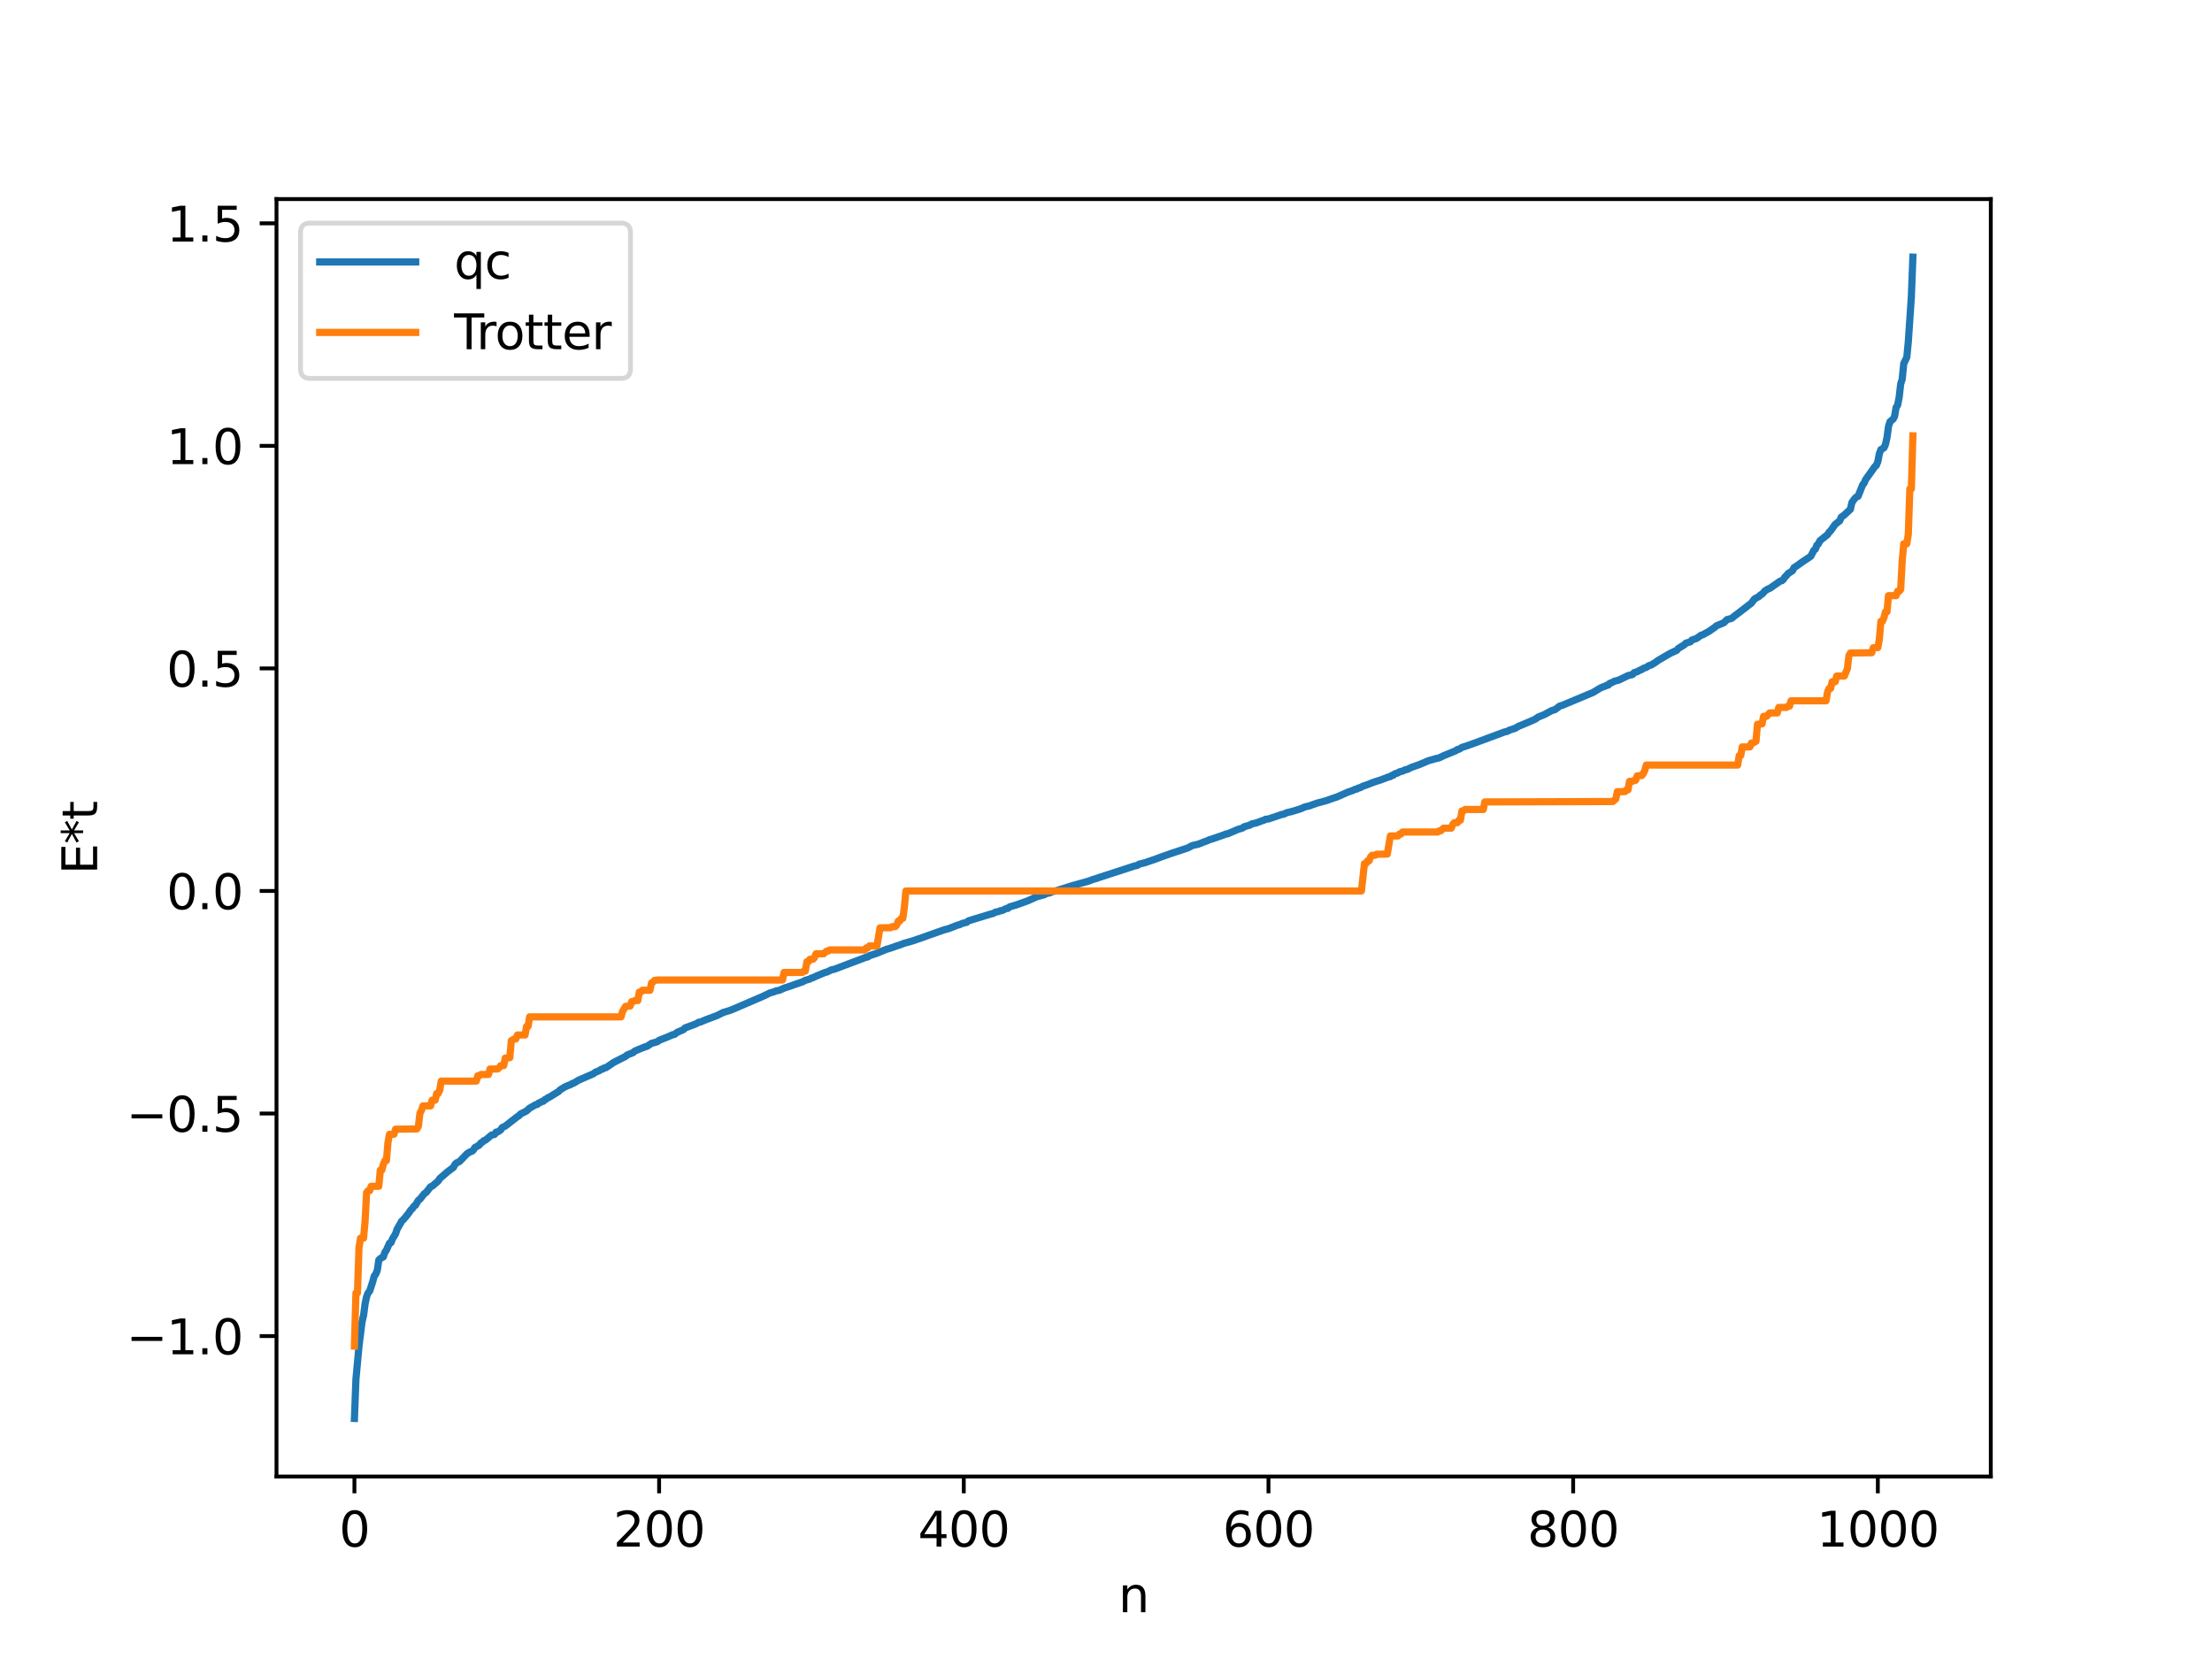 <?xml version="1.0" encoding="utf-8" standalone="no"?>
<!DOCTYPE svg PUBLIC "-//W3C//DTD SVG 1.1//EN"
  "http://www.w3.org/Graphics/SVG/1.1/DTD/svg11.dtd">
<svg xmlns:xlink="http://www.w3.org/1999/xlink" width="460.8pt" height="345.6pt" viewBox="0 0 460.8 345.6" xmlns="http://www.w3.org/2000/svg" version="1.1">
 <defs>
  <style type="text/css">*{stroke-linejoin: round; stroke-linecap: butt}</style>
 </defs>
 <g id="figure_1">
  <g id="patch_1">
   <path d="M 0 345.6 
L 460.8 345.6 
L 460.8 0 
L 0 0 
z
" style="fill: #ffffff"/>
  </g>
  <g id="axes_1">
   <g id="patch_2">
    <path d="M 57.6 307.584 
L 414.72 307.584 
L 414.72 41.472 
L 57.6 41.472 
z
" style="fill: #ffffff"/>
   </g>
   <g id="matplotlib.axis_1">
    <g id="xtick_1">
     <g id="line2d_1">
      <defs>
       <path id="m3bcc4de1a4" d="M 0 0 
L 0 3.5 
" style="stroke: #000000; stroke-width: 0.8"/>
      </defs>
      <g>
       <use xlink:href="#m3bcc4de1a4" x="73.833" y="307.584" style="stroke: #000000; stroke-width: 0.8"/>
      </g>
     </g>
     <g id="text_1">
      <!-- 0 -->
      <g transform="translate(70.651 322.182) scale(0.1 -0.1)">
       <defs>
        <path id="DejaVuSans-30" d="M 2034 4250 
Q 1547 4250 1301 3770 
Q 1056 3291 1056 2328 
Q 1056 1369 1301 889 
Q 1547 409 2034 409 
Q 2525 409 2770 889 
Q 3016 1369 3016 2328 
Q 3016 3291 2770 3770 
Q 2525 4250 2034 4250 
z
M 2034 4750 
Q 2819 4750 3233 4129 
Q 3647 3509 3647 2328 
Q 3647 1150 3233 529 
Q 2819 -91 2034 -91 
Q 1250 -91 836 529 
Q 422 1150 422 2328 
Q 422 3509 836 4129 
Q 1250 4750 2034 4750 
z
" transform="scale(0.016)"/>
       </defs>
       <use xlink:href="#DejaVuSans-30"/>
      </g>
     </g>
    </g>
    <g id="xtick_2">
     <g id="line2d_2">
      <g>
       <use xlink:href="#m3bcc4de1a4" x="137.304" y="307.584" style="stroke: #000000; stroke-width: 0.8"/>
      </g>
     </g>
     <g id="text_2">
      <!-- 200 -->
      <g transform="translate(127.76 322.182) scale(0.1 -0.1)">
       <defs>
        <path id="DejaVuSans-32" d="M 1228 531 
L 3431 531 
L 3431 0 
L 469 0 
L 469 531 
Q 828 903 1448 1529 
Q 2069 2156 2228 2338 
Q 2531 2678 2651 2914 
Q 2772 3150 2772 3378 
Q 2772 3750 2511 3984 
Q 2250 4219 1831 4219 
Q 1534 4219 1204 4116 
Q 875 4013 500 3803 
L 500 4441 
Q 881 4594 1212 4672 
Q 1544 4750 1819 4750 
Q 2544 4750 2975 4387 
Q 3406 4025 3406 3419 
Q 3406 3131 3298 2873 
Q 3191 2616 2906 2266 
Q 2828 2175 2409 1742 
Q 1991 1309 1228 531 
z
" transform="scale(0.016)"/>
       </defs>
       <use xlink:href="#DejaVuSans-32"/>
       <use xlink:href="#DejaVuSans-30" x="63.623"/>
       <use xlink:href="#DejaVuSans-30" x="127.246"/>
      </g>
     </g>
    </g>
    <g id="xtick_3">
     <g id="line2d_3">
      <g>
       <use xlink:href="#m3bcc4de1a4" x="200.775" y="307.584" style="stroke: #000000; stroke-width: 0.8"/>
      </g>
     </g>
     <g id="text_3">
      <!-- 400 -->
      <g transform="translate(191.231 322.182) scale(0.1 -0.1)">
       <defs>
        <path id="DejaVuSans-34" d="M 2419 4116 
L 825 1625 
L 2419 1625 
L 2419 4116 
z
M 2253 4666 
L 3047 4666 
L 3047 1625 
L 3713 1625 
L 3713 1100 
L 3047 1100 
L 3047 0 
L 2419 0 
L 2419 1100 
L 313 1100 
L 313 1709 
L 2253 4666 
z
" transform="scale(0.016)"/>
       </defs>
       <use xlink:href="#DejaVuSans-34"/>
       <use xlink:href="#DejaVuSans-30" x="63.623"/>
       <use xlink:href="#DejaVuSans-30" x="127.246"/>
      </g>
     </g>
    </g>
    <g id="xtick_4">
     <g id="line2d_4">
      <g>
       <use xlink:href="#m3bcc4de1a4" x="264.246" y="307.584" style="stroke: #000000; stroke-width: 0.8"/>
      </g>
     </g>
     <g id="text_4">
      <!-- 600 -->
      <g transform="translate(254.702 322.182) scale(0.1 -0.1)">
       <defs>
        <path id="DejaVuSans-36" d="M 2113 2584 
Q 1688 2584 1439 2293 
Q 1191 2003 1191 1497 
Q 1191 994 1439 701 
Q 1688 409 2113 409 
Q 2538 409 2786 701 
Q 3034 994 3034 1497 
Q 3034 2003 2786 2293 
Q 2538 2584 2113 2584 
z
M 3366 4563 
L 3366 3988 
Q 3128 4100 2886 4159 
Q 2644 4219 2406 4219 
Q 1781 4219 1451 3797 
Q 1122 3375 1075 2522 
Q 1259 2794 1537 2939 
Q 1816 3084 2150 3084 
Q 2853 3084 3261 2657 
Q 3669 2231 3669 1497 
Q 3669 778 3244 343 
Q 2819 -91 2113 -91 
Q 1303 -91 875 529 
Q 447 1150 447 2328 
Q 447 3434 972 4092 
Q 1497 4750 2381 4750 
Q 2619 4750 2861 4703 
Q 3103 4656 3366 4563 
z
" transform="scale(0.016)"/>
       </defs>
       <use xlink:href="#DejaVuSans-36"/>
       <use xlink:href="#DejaVuSans-30" x="63.623"/>
       <use xlink:href="#DejaVuSans-30" x="127.246"/>
      </g>
     </g>
    </g>
    <g id="xtick_5">
     <g id="line2d_5">
      <g>
       <use xlink:href="#m3bcc4de1a4" x="327.717" y="307.584" style="stroke: #000000; stroke-width: 0.8"/>
      </g>
     </g>
     <g id="text_5">
      <!-- 800 -->
      <g transform="translate(318.173 322.182) scale(0.1 -0.1)">
       <defs>
        <path id="DejaVuSans-38" d="M 2034 2216 
Q 1584 2216 1326 1975 
Q 1069 1734 1069 1313 
Q 1069 891 1326 650 
Q 1584 409 2034 409 
Q 2484 409 2743 651 
Q 3003 894 3003 1313 
Q 3003 1734 2745 1975 
Q 2488 2216 2034 2216 
z
M 1403 2484 
Q 997 2584 770 2862 
Q 544 3141 544 3541 
Q 544 4100 942 4425 
Q 1341 4750 2034 4750 
Q 2731 4750 3128 4425 
Q 3525 4100 3525 3541 
Q 3525 3141 3298 2862 
Q 3072 2584 2669 2484 
Q 3125 2378 3379 2068 
Q 3634 1759 3634 1313 
Q 3634 634 3220 271 
Q 2806 -91 2034 -91 
Q 1263 -91 848 271 
Q 434 634 434 1313 
Q 434 1759 690 2068 
Q 947 2378 1403 2484 
z
M 1172 3481 
Q 1172 3119 1398 2916 
Q 1625 2713 2034 2713 
Q 2441 2713 2670 2916 
Q 2900 3119 2900 3481 
Q 2900 3844 2670 4047 
Q 2441 4250 2034 4250 
Q 1625 4250 1398 4047 
Q 1172 3844 1172 3481 
z
" transform="scale(0.016)"/>
       </defs>
       <use xlink:href="#DejaVuSans-38"/>
       <use xlink:href="#DejaVuSans-30" x="63.623"/>
       <use xlink:href="#DejaVuSans-30" x="127.246"/>
      </g>
     </g>
    </g>
    <g id="xtick_6">
     <g id="line2d_6">
      <g>
       <use xlink:href="#m3bcc4de1a4" x="391.188" y="307.584" style="stroke: #000000; stroke-width: 0.8"/>
      </g>
     </g>
     <g id="text_6">
      <!-- 1000 -->
      <g transform="translate(378.463 322.182) scale(0.1 -0.1)">
       <defs>
        <path id="DejaVuSans-31" d="M 794 531 
L 1825 531 
L 1825 4091 
L 703 3866 
L 703 4441 
L 1819 4666 
L 2450 4666 
L 2450 531 
L 3481 531 
L 3481 0 
L 794 0 
L 794 531 
z
" transform="scale(0.016)"/>
       </defs>
       <use xlink:href="#DejaVuSans-31"/>
       <use xlink:href="#DejaVuSans-30" x="63.623"/>
       <use xlink:href="#DejaVuSans-30" x="127.246"/>
       <use xlink:href="#DejaVuSans-30" x="190.869"/>
      </g>
     </g>
    </g>
    <g id="text_7">
     <!-- n -->
     <g transform="translate(232.991 335.861) scale(0.1 -0.1)">
      <defs>
       <path id="DejaVuSans-6e" d="M 3513 2113 
L 3513 0 
L 2938 0 
L 2938 2094 
Q 2938 2591 2744 2837 
Q 2550 3084 2163 3084 
Q 1697 3084 1428 2787 
Q 1159 2491 1159 1978 
L 1159 0 
L 581 0 
L 581 3500 
L 1159 3500 
L 1159 2956 
Q 1366 3272 1645 3428 
Q 1925 3584 2291 3584 
Q 2894 3584 3203 3211 
Q 3513 2838 3513 2113 
z
" transform="scale(0.016)"/>
      </defs>
      <use xlink:href="#DejaVuSans-6e"/>
     </g>
    </g>
   </g>
   <g id="matplotlib.axis_2">
    <g id="ytick_1">
     <g id="line2d_7">
      <defs>
       <path id="ma8a5e5a7b6" d="M 0 0 
L -3.5 0 
" style="stroke: #000000; stroke-width: 0.8"/>
      </defs>
      <g>
       <use xlink:href="#ma8a5e5a7b6" x="57.6" y="278.326" style="stroke: #000000; stroke-width: 0.8"/>
      </g>
     </g>
     <g id="text_8">
      <!-- −1.0 -->
      <g transform="translate(26.317 282.125) scale(0.1 -0.1)">
       <defs>
        <path id="DejaVuSans-2212" d="M 678 2272 
L 4684 2272 
L 4684 1741 
L 678 1741 
L 678 2272 
z
" transform="scale(0.016)"/>
        <path id="DejaVuSans-2e" d="M 684 794 
L 1344 794 
L 1344 0 
L 684 0 
L 684 794 
z
" transform="scale(0.016)"/>
       </defs>
       <use xlink:href="#DejaVuSans-2212"/>
       <use xlink:href="#DejaVuSans-31" x="83.789"/>
       <use xlink:href="#DejaVuSans-2e" x="147.412"/>
       <use xlink:href="#DejaVuSans-30" x="179.199"/>
      </g>
     </g>
    </g>
    <g id="ytick_2">
     <g id="line2d_8">
      <g>
       <use xlink:href="#ma8a5e5a7b6" x="57.6" y="231.965" style="stroke: #000000; stroke-width: 0.8"/>
      </g>
     </g>
     <g id="text_9">
      <!-- −0.5 -->
      <g transform="translate(26.317 235.765) scale(0.1 -0.1)">
       <defs>
        <path id="DejaVuSans-35" d="M 691 4666 
L 3169 4666 
L 3169 4134 
L 1269 4134 
L 1269 2991 
Q 1406 3038 1543 3061 
Q 1681 3084 1819 3084 
Q 2600 3084 3056 2656 
Q 3513 2228 3513 1497 
Q 3513 744 3044 326 
Q 2575 -91 1722 -91 
Q 1428 -91 1123 -41 
Q 819 9 494 109 
L 494 744 
Q 775 591 1075 516 
Q 1375 441 1709 441 
Q 2250 441 2565 725 
Q 2881 1009 2881 1497 
Q 2881 1984 2565 2268 
Q 2250 2553 1709 2553 
Q 1456 2553 1204 2497 
Q 953 2441 691 2322 
L 691 4666 
z
" transform="scale(0.016)"/>
       </defs>
       <use xlink:href="#DejaVuSans-2212"/>
       <use xlink:href="#DejaVuSans-30" x="83.789"/>
       <use xlink:href="#DejaVuSans-2e" x="147.412"/>
       <use xlink:href="#DejaVuSans-35" x="179.199"/>
      </g>
     </g>
    </g>
    <g id="ytick_3">
     <g id="line2d_9">
      <g>
       <use xlink:href="#ma8a5e5a7b6" x="57.6" y="185.605" style="stroke: #000000; stroke-width: 0.8"/>
      </g>
     </g>
     <g id="text_10">
      <!-- 0.0 -->
      <g transform="translate(34.697 189.404) scale(0.1 -0.1)">
       <use xlink:href="#DejaVuSans-30"/>
       <use xlink:href="#DejaVuSans-2e" x="63.623"/>
       <use xlink:href="#DejaVuSans-30" x="95.41"/>
      </g>
     </g>
    </g>
    <g id="ytick_4">
     <g id="line2d_10">
      <g>
       <use xlink:href="#ma8a5e5a7b6" x="57.6" y="139.244" style="stroke: #000000; stroke-width: 0.8"/>
      </g>
     </g>
     <g id="text_11">
      <!-- 0.5 -->
      <g transform="translate(34.697 143.043) scale(0.1 -0.1)">
       <use xlink:href="#DejaVuSans-30"/>
       <use xlink:href="#DejaVuSans-2e" x="63.623"/>
       <use xlink:href="#DejaVuSans-35" x="95.41"/>
      </g>
     </g>
    </g>
    <g id="ytick_5">
     <g id="line2d_11">
      <g>
       <use xlink:href="#ma8a5e5a7b6" x="57.6" y="92.883" style="stroke: #000000; stroke-width: 0.8"/>
      </g>
     </g>
     <g id="text_12">
      <!-- 1.0 -->
      <g transform="translate(34.697 96.682) scale(0.1 -0.1)">
       <use xlink:href="#DejaVuSans-31"/>
       <use xlink:href="#DejaVuSans-2e" x="63.623"/>
       <use xlink:href="#DejaVuSans-30" x="95.41"/>
      </g>
     </g>
    </g>
    <g id="ytick_6">
     <g id="line2d_12">
      <g>
       <use xlink:href="#ma8a5e5a7b6" x="57.6" y="46.522" style="stroke: #000000; stroke-width: 0.8"/>
      </g>
     </g>
     <g id="text_13">
      <!-- 1.5 -->
      <g transform="translate(34.697 50.321) scale(0.1 -0.1)">
       <use xlink:href="#DejaVuSans-31"/>
       <use xlink:href="#DejaVuSans-2e" x="63.623"/>
       <use xlink:href="#DejaVuSans-35" x="95.41"/>
      </g>
     </g>
    </g>
    <g id="text_14">
     <!-- E*t -->
     <g transform="translate(20.238 182.148) rotate(-90) scale(0.1 -0.1)">
      <defs>
       <path id="DejaVuSans-45" d="M 628 4666 
L 3578 4666 
L 3578 4134 
L 1259 4134 
L 1259 2753 
L 3481 2753 
L 3481 2222 
L 1259 2222 
L 1259 531 
L 3634 531 
L 3634 0 
L 628 0 
L 628 4666 
z
" transform="scale(0.016)"/>
       <path id="DejaVuSans-2a" d="M 3009 3897 
L 1888 3291 
L 3009 2681 
L 2828 2375 
L 1778 3009 
L 1778 1831 
L 1422 1831 
L 1422 3009 
L 372 2375 
L 191 2681 
L 1313 3291 
L 191 3897 
L 372 4206 
L 1422 3572 
L 1422 4750 
L 1778 4750 
L 1778 3572 
L 2828 4206 
L 3009 3897 
z
" transform="scale(0.016)"/>
       <path id="DejaVuSans-74" d="M 1172 4494 
L 1172 3500 
L 2356 3500 
L 2356 3053 
L 1172 3053 
L 1172 1153 
Q 1172 725 1289 603 
Q 1406 481 1766 481 
L 2356 481 
L 2356 0 
L 1766 0 
Q 1100 0 847 248 
Q 594 497 594 1153 
L 594 3053 
L 172 3053 
L 172 3500 
L 594 3500 
L 594 4494 
L 1172 4494 
z
" transform="scale(0.016)"/>
      </defs>
      <use xlink:href="#DejaVuSans-45"/>
      <use xlink:href="#DejaVuSans-2a" x="63.184"/>
      <use xlink:href="#DejaVuSans-74" x="113.184"/>
     </g>
    </g>
   </g>
   <g id="line2d_13">
    <path d="M 73.833 295.488 
L 74.15 287.306 
L 74.785 280.429 
L 75.42 275.336 
L 75.737 274.023 
L 76.054 271.62 
L 76.372 270.109 
L 76.689 269.313 
L 77.006 268.974 
L 77.641 267.009 
L 77.958 265.829 
L 78.276 265.429 
L 78.593 264.647 
L 78.91 262.495 
L 79.228 262.176 
L 79.862 261.822 
L 80.18 260.867 
L 80.497 260.427 
L 81.132 258.982 
L 81.449 258.873 
L 81.767 258.061 
L 82.401 257.031 
L 82.719 256.073 
L 83.353 254.973 
L 83.671 254.397 
L 83.988 254.102 
L 84.623 253.367 
L 85.258 252.555 
L 85.575 252.046 
L 85.892 251.808 
L 86.21 251.279 
L 86.527 251.1 
L 87.162 250.03 
L 87.479 249.814 
L 88.431 248.614 
L 88.748 248.452 
L 89.7 247.217 
L 90.018 247.108 
L 91.287 246.02 
L 91.605 245.515 
L 93.191 244.139 
L 94.461 243.183 
L 94.778 242.574 
L 95.096 242.263 
L 95.73 241.963 
L 97.317 240.316 
L 97.952 239.943 
L 98.269 239.853 
L 98.586 239.619 
L 98.904 239.072 
L 99.856 238.536 
L 100.173 238.091 
L 100.491 237.937 
L 100.808 237.61 
L 101.125 237.52 
L 102.395 236.456 
L 103.029 236.325 
L 103.347 235.842 
L 103.664 235.807 
L 104.299 235.393 
L 104.616 234.885 
L 105.251 234.589 
L 107.79 232.609 
L 108.107 232.435 
L 108.424 232.072 
L 109.694 231.43 
L 110.329 230.849 
L 111.598 230.127 
L 111.915 230.083 
L 112.233 229.766 
L 112.55 229.683 
L 112.867 229.457 
L 113.185 229.414 
L 113.502 229.064 
L 113.82 228.948 
L 114.137 228.663 
L 114.454 228.562 
L 115.406 227.97 
L 116.358 227.382 
L 116.676 227.043 
L 117.628 226.453 
L 118.262 226.166 
L 118.897 225.931 
L 119.215 225.708 
L 119.532 225.63 
L 120.484 225.042 
L 123.658 223.663 
L 123.975 223.387 
L 124.927 222.999 
L 125.244 222.756 
L 125.562 222.704 
L 125.879 222.465 
L 126.196 222.432 
L 126.831 222.02 
L 127.783 221.356 
L 130.322 220.06 
L 130.639 219.772 
L 131.909 219.267 
L 132.226 218.97 
L 132.861 218.695 
L 134.448 218.047 
L 134.765 217.987 
L 135.717 217.351 
L 136.352 217.183 
L 136.986 216.994 
L 137.304 216.72 
L 139.208 215.958 
L 140.16 215.534 
L 140.477 215.506 
L 141.112 215.034 
L 142.381 214.492 
L 142.699 214.139 
L 144.603 213.432 
L 145.238 213.16 
L 145.555 212.943 
L 145.872 212.925 
L 147.142 212.39 
L 149.363 211.565 
L 150.633 210.924 
L 152.22 210.437 
L 158.567 207.711 
L 159.201 207.425 
L 160.471 206.812 
L 161.105 206.656 
L 161.74 206.406 
L 162.375 206.29 
L 163.327 205.855 
L 164.596 205.438 
L 166.183 204.868 
L 167.135 204.553 
L 167.77 204.217 
L 168.722 203.949 
L 169.039 203.731 
L 169.357 203.681 
L 169.991 203.365 
L 171.896 202.571 
L 172.213 202.512 
L 173.165 202.051 
L 173.8 201.913 
L 180.464 199.393 
L 180.781 199.358 
L 181.099 199.099 
L 182.686 198.573 
L 183.955 198.048 
L 184.59 197.782 
L 185.542 197.501 
L 186.811 197.05 
L 187.446 196.849 
L 188.398 196.485 
L 189.985 196.049 
L 192.206 195.292 
L 193.476 194.827 
L 196.649 193.71 
L 197.601 193.456 
L 199.505 192.712 
L 199.823 192.656 
L 200.458 192.365 
L 201.41 192.122 
L 201.727 191.836 
L 206.487 190.381 
L 206.805 190.326 
L 207.439 189.99 
L 208.074 189.883 
L 208.391 189.711 
L 208.709 189.699 
L 209.661 189.244 
L 209.978 189.224 
L 210.296 188.926 
L 211.882 188.454 
L 214.104 187.652 
L 216.008 186.795 
L 217.595 186.379 
L 217.912 186.142 
L 218.547 186.04 
L 219.181 185.774 
L 220.134 185.524 
L 223.307 184.521 
L 226.798 183.544 
L 227.433 183.296 
L 236.319 180.404 
L 236.953 180.27 
L 237.271 180.029 
L 238.54 179.713 
L 239.175 179.487 
L 240.444 179.06 
L 241.079 178.827 
L 242.031 178.47 
L 243.935 177.8 
L 247.426 176.648 
L 248.378 176.145 
L 249.648 175.851 
L 250.917 175.346 
L 251.552 175.133 
L 251.869 174.954 
L 252.504 174.776 
L 255.043 173.89 
L 255.36 173.731 
L 255.677 173.722 
L 257.899 172.778 
L 258.851 172.494 
L 259.168 172.229 
L 260.438 171.865 
L 260.755 171.637 
L 261.707 171.426 
L 262.977 170.953 
L 263.294 170.875 
L 263.611 170.675 
L 264.246 170.605 
L 267.102 169.64 
L 267.42 169.617 
L 268.054 169.297 
L 269.006 169.084 
L 270.91 168.5 
L 271.862 168.088 
L 272.815 167.874 
L 273.449 167.628 
L 274.401 167.295 
L 276.305 166.785 
L 277.892 166.221 
L 278.527 166.019 
L 280.748 165.029 
L 281.383 164.816 
L 282.018 164.575 
L 282.335 164.407 
L 282.653 164.373 
L 282.97 164.157 
L 283.287 164.114 
L 283.922 163.777 
L 284.557 163.573 
L 286.143 162.951 
L 287.73 162.439 
L 289.317 161.831 
L 289.634 161.785 
L 289.952 161.518 
L 290.269 161.487 
L 290.586 161.18 
L 291.221 161.014 
L 291.539 160.777 
L 292.173 160.643 
L 292.808 160.328 
L 293.125 160.305 
L 294.077 159.837 
L 295.664 159.282 
L 297.568 158.472 
L 299.155 158.023 
L 299.79 157.882 
L 300.742 157.424 
L 303.281 156.385 
L 303.598 156.14 
L 303.915 156.096 
L 304.55 155.698 
L 305.502 155.394 
L 306.772 154.947 
L 313.436 152.476 
L 314.071 152.333 
L 314.388 152.119 
L 315.658 151.71 
L 316.292 151.322 
L 317.562 150.798 
L 319.466 149.981 
L 319.783 149.839 
L 320.418 149.384 
L 321.687 148.874 
L 323.274 148.017 
L 323.909 147.847 
L 324.543 147.375 
L 324.861 147.112 
L 325.496 146.916 
L 331.208 144.519 
L 331.843 144.263 
L 333.429 143.3 
L 334.064 143.042 
L 334.381 142.961 
L 334.699 142.742 
L 335.016 142.725 
L 335.334 142.353 
L 335.651 142.262 
L 336.286 141.925 
L 337.238 141.668 
L 339.142 140.746 
L 340.094 140.512 
L 340.411 140.126 
L 341.046 139.931 
L 341.681 139.587 
L 341.998 139.486 
L 342.315 139.24 
L 342.95 139.026 
L 343.585 138.618 
L 343.902 138.566 
L 344.854 137.991 
L 345.489 137.526 
L 347.393 136.417 
L 348.028 136.057 
L 349.297 135.479 
L 349.615 135.093 
L 350.884 134.31 
L 351.201 133.982 
L 352.153 133.686 
L 352.471 133.322 
L 353.423 133.001 
L 354.375 132.318 
L 354.692 132.254 
L 355.327 131.892 
L 355.962 131.552 
L 357.231 130.679 
L 357.548 130.377 
L 359.135 129.714 
L 359.77 129.071 
L 360.722 128.825 
L 361.357 128.301 
L 362.309 127.588 
L 362.943 127.1 
L 364.848 125.632 
L 365.482 124.774 
L 366.434 124.262 
L 366.752 123.913 
L 367.069 123.779 
L 367.704 123.065 
L 368.339 122.681 
L 368.656 122.58 
L 370.877 121.033 
L 371.195 120.974 
L 371.512 120.703 
L 371.829 120.193 
L 372.147 119.926 
L 372.464 119.498 
L 373.416 118.888 
L 373.734 118.237 
L 374.368 117.839 
L 375.32 117.151 
L 377.224 115.877 
L 377.859 114.635 
L 378.177 114.393 
L 378.494 113.569 
L 378.811 113.301 
L 379.129 112.636 
L 380.715 111.367 
L 381.033 110.863 
L 381.35 110.582 
L 382.302 109.228 
L 383.254 108.484 
L 383.572 107.726 
L 384.206 107.27 
L 385.476 106.089 
L 385.793 104.656 
L 386.428 103.794 
L 386.745 103.515 
L 387.062 103.402 
L 388.015 101.022 
L 388.332 100.637 
L 388.649 99.896 
L 390.236 97.68 
L 390.553 97.212 
L 390.871 96.949 
L 391.188 96.168 
L 391.505 94.492 
L 391.823 93.652 
L 392.458 93.298 
L 392.775 92.587 
L 393.092 91.176 
L 393.41 88.841 
L 393.727 87.836 
L 394.362 87.324 
L 394.679 86.725 
L 394.996 84.855 
L 395.314 84.387 
L 395.631 82.752 
L 395.948 79.979 
L 396.266 78.967 
L 396.583 75.73 
L 397.218 74.447 
L 397.535 71.203 
L 398.17 61.85 
L 398.487 53.568 
L 398.487 53.568 
" clip-path="url(#p90ae15b255)" style="fill: none; stroke: #1f77b4; stroke-width: 1.5; stroke-linecap: square"/>
   </g>
   <g id="line2d_14">
    <path d="M 73.833 280.411 
L 74.15 269.348 
L 74.467 269.348 
L 74.785 259.891 
L 75.102 257.927 
L 75.737 257.927 
L 76.054 254.389 
L 76.372 248.416 
L 76.689 248.049 
L 77.006 248.049 
L 77.324 247.125 
L 78.91 247.125 
L 79.228 243.755 
L 79.545 243.755 
L 79.862 242.536 
L 80.18 241.782 
L 80.497 241.782 
L 80.815 238.056 
L 81.132 236.302 
L 82.084 236.272 
L 82.401 235.234 
L 86.844 235.175 
L 87.162 234.606 
L 87.479 231.906 
L 87.796 231.309 
L 88.114 230.374 
L 89.7 230.374 
L 90.018 229.18 
L 90.653 229.18 
L 90.97 227.793 
L 91.287 227.793 
L 91.605 227.07 
L 91.922 225.211 
L 99.221 225.211 
L 99.539 224.103 
L 99.856 224.103 
L 100.173 223.841 
L 101.76 223.841 
L 102.077 222.693 
L 103.664 222.693 
L 103.981 222.434 
L 104.299 221.987 
L 104.934 221.987 
L 105.251 220.412 
L 106.203 220.333 
L 106.52 216.779 
L 107.155 216.428 
L 107.472 216.428 
L 107.79 215.61 
L 109.377 215.61 
L 109.694 213.814 
L 110.011 213.814 
L 110.329 211.83 
L 129.37 211.83 
L 129.687 210.703 
L 130.322 209.643 
L 131.274 209.575 
L 131.591 208.653 
L 131.909 208.653 
L 132.226 208.442 
L 132.861 208.442 
L 133.178 206.667 
L 133.496 206.667 
L 133.813 206.295 
L 135.4 206.295 
L 135.717 204.781 
L 136.034 204.577 
L 136.352 204.235 
L 136.986 204.149 
L 163.01 204.149 
L 163.327 202.578 
L 167.135 202.578 
L 167.453 202.29 
L 167.77 202.29 
L 168.087 200.346 
L 168.405 200.346 
L 168.722 199.827 
L 169.357 199.827 
L 169.674 199.492 
L 169.991 198.689 
L 171.578 198.689 
L 172.213 198.124 
L 172.53 198.124 
L 172.848 197.884 
L 180.147 197.884 
L 180.464 197.471 
L 180.781 197.471 
L 181.099 197.065 
L 182.686 197.065 
L 183.32 193.286 
L 185.542 193.252 
L 185.859 193.033 
L 186.494 193.033 
L 186.811 192.701 
L 187.129 191.87 
L 187.446 191.87 
L 187.763 191.307 
L 188.081 191.307 
L 188.398 188.956 
L 188.715 185.605 
L 283.605 185.605 
L 284.239 179.902 
L 284.557 179.902 
L 284.874 179.339 
L 285.191 179.339 
L 285.509 178.508 
L 285.826 178.176 
L 286.461 178.176 
L 286.778 177.957 
L 289 177.923 
L 289.634 174.144 
L 291.221 174.144 
L 291.539 173.738 
L 291.856 173.738 
L 292.173 173.325 
L 299.472 173.325 
L 299.79 173.085 
L 300.107 173.085 
L 300.742 172.52 
L 302.329 172.52 
L 302.646 171.717 
L 302.963 171.382 
L 303.598 171.382 
L 303.915 170.863 
L 304.233 170.863 
L 304.55 168.919 
L 304.867 168.919 
L 305.185 168.631 
L 308.993 168.631 
L 309.31 167.06 
L 335.968 166.974 
L 336.603 166.428 
L 336.92 164.914 
L 338.507 164.914 
L 338.824 164.542 
L 339.142 164.542 
L 339.459 162.767 
L 340.094 162.767 
L 340.411 162.556 
L 340.729 162.556 
L 341.046 161.634 
L 341.681 161.567 
L 341.998 161.567 
L 342.315 161.156 
L 342.633 160.506 
L 342.95 159.379 
L 361.991 159.379 
L 362.309 157.395 
L 362.626 157.395 
L 362.943 155.599 
L 364.53 155.599 
L 364.848 154.781 
L 365.165 154.781 
L 365.8 154.43 
L 366.117 150.876 
L 367.069 150.797 
L 367.386 149.223 
L 368.021 149.223 
L 368.656 148.516 
L 370.243 148.516 
L 370.56 147.368 
L 372.147 147.368 
L 372.464 147.106 
L 372.781 147.106 
L 373.099 145.998 
L 380.398 145.998 
L 380.715 144.139 
L 381.033 143.416 
L 381.35 143.416 
L 381.667 142.029 
L 382.302 142.029 
L 382.62 140.835 
L 384.206 140.835 
L 384.841 139.303 
L 385.158 136.603 
L 385.476 136.034 
L 389.919 135.976 
L 390.236 134.937 
L 391.188 134.907 
L 391.505 133.153 
L 391.823 129.427 
L 392.14 129.427 
L 392.458 128.674 
L 392.775 127.454 
L 393.092 127.454 
L 393.41 124.084 
L 394.996 124.084 
L 395.314 123.16 
L 395.631 123.16 
L 395.948 122.793 
L 396.266 116.82 
L 396.583 113.282 
L 397.218 113.282 
L 397.535 111.318 
L 397.853 101.861 
L 398.17 101.861 
L 398.487 90.798 
L 398.487 90.798 
" clip-path="url(#p90ae15b255)" style="fill: none; stroke: #ff7f0e; stroke-width: 1.5; stroke-linecap: square"/>
   </g>
   <g id="patch_3">
    <path d="M 57.6 307.584 
L 57.6 41.472 
" style="fill: none; stroke: #000000; stroke-width: 0.8; stroke-linejoin: miter; stroke-linecap: square"/>
   </g>
   <g id="patch_4">
    <path d="M 414.72 307.584 
L 414.72 41.472 
" style="fill: none; stroke: #000000; stroke-width: 0.8; stroke-linejoin: miter; stroke-linecap: square"/>
   </g>
   <g id="patch_5">
    <path d="M 57.6 307.584 
L 414.72 307.584 
" style="fill: none; stroke: #000000; stroke-width: 0.8; stroke-linejoin: miter; stroke-linecap: square"/>
   </g>
   <g id="patch_6">
    <path d="M 57.6 41.472 
L 414.72 41.472 
" style="fill: none; stroke: #000000; stroke-width: 0.8; stroke-linejoin: miter; stroke-linecap: square"/>
   </g>
   <g id="legend_1">
    <g id="patch_7">
     <path d="M 64.6 78.828 
L 129.342 78.828 
Q 131.342 78.828 131.342 76.828 
L 131.342 48.472 
Q 131.342 46.472 129.342 46.472 
L 64.6 46.472 
Q 62.6 46.472 62.6 48.472 
L 62.6 76.828 
Q 62.6 78.828 64.6 78.828 
z
" style="fill: #ffffff; opacity: 0.8; stroke: #cccccc; stroke-linejoin: miter"/>
    </g>
    <g id="line2d_15">
     <path d="M 66.6 54.57 
L 76.6 54.57 
L 86.6 54.57 
" style="fill: none; stroke: #1f77b4; stroke-width: 1.5; stroke-linecap: square"/>
    </g>
    <g id="text_15">
     <!-- qc -->
     <g transform="translate(94.6 58.07) scale(0.1 -0.1)">
      <defs>
       <path id="DejaVuSans-71" d="M 947 1747 
Q 947 1113 1208 752 
Q 1469 391 1925 391 
Q 2381 391 2643 752 
Q 2906 1113 2906 1747 
Q 2906 2381 2643 2742 
Q 2381 3103 1925 3103 
Q 1469 3103 1208 2742 
Q 947 2381 947 1747 
z
M 2906 525 
Q 2725 213 2448 61 
Q 2172 -91 1784 -91 
Q 1150 -91 751 415 
Q 353 922 353 1747 
Q 353 2572 751 3078 
Q 1150 3584 1784 3584 
Q 2172 3584 2448 3432 
Q 2725 3281 2906 2969 
L 2906 3500 
L 3481 3500 
L 3481 -1331 
L 2906 -1331 
L 2906 525 
z
" transform="scale(0.016)"/>
       <path id="DejaVuSans-63" d="M 3122 3366 
L 3122 2828 
Q 2878 2963 2633 3030 
Q 2388 3097 2138 3097 
Q 1578 3097 1268 2742 
Q 959 2388 959 1747 
Q 959 1106 1268 751 
Q 1578 397 2138 397 
Q 2388 397 2633 464 
Q 2878 531 3122 666 
L 3122 134 
Q 2881 22 2623 -34 
Q 2366 -91 2075 -91 
Q 1284 -91 818 406 
Q 353 903 353 1747 
Q 353 2603 823 3093 
Q 1294 3584 2113 3584 
Q 2378 3584 2631 3529 
Q 2884 3475 3122 3366 
z
" transform="scale(0.016)"/>
      </defs>
      <use xlink:href="#DejaVuSans-71"/>
      <use xlink:href="#DejaVuSans-63" x="63.477"/>
     </g>
    </g>
    <g id="line2d_16">
     <path d="M 66.6 69.249 
L 76.6 69.249 
L 86.6 69.249 
" style="fill: none; stroke: #ff7f0e; stroke-width: 1.5; stroke-linecap: square"/>
    </g>
    <g id="text_16">
     <!-- Trotter -->
     <g transform="translate(94.6 72.749) scale(0.1 -0.1)">
      <defs>
       <path id="DejaVuSans-54" d="M -19 4666 
L 3928 4666 
L 3928 4134 
L 2272 4134 
L 2272 0 
L 1638 0 
L 1638 4134 
L -19 4134 
L -19 4666 
z
" transform="scale(0.016)"/>
       <path id="DejaVuSans-72" d="M 2631 2963 
Q 2534 3019 2420 3045 
Q 2306 3072 2169 3072 
Q 1681 3072 1420 2755 
Q 1159 2438 1159 1844 
L 1159 0 
L 581 0 
L 581 3500 
L 1159 3500 
L 1159 2956 
Q 1341 3275 1631 3429 
Q 1922 3584 2338 3584 
Q 2397 3584 2469 3576 
Q 2541 3569 2628 3553 
L 2631 2963 
z
" transform="scale(0.016)"/>
       <path id="DejaVuSans-6f" d="M 1959 3097 
Q 1497 3097 1228 2736 
Q 959 2375 959 1747 
Q 959 1119 1226 758 
Q 1494 397 1959 397 
Q 2419 397 2687 759 
Q 2956 1122 2956 1747 
Q 2956 2369 2687 2733 
Q 2419 3097 1959 3097 
z
M 1959 3584 
Q 2709 3584 3137 3096 
Q 3566 2609 3566 1747 
Q 3566 888 3137 398 
Q 2709 -91 1959 -91 
Q 1206 -91 779 398 
Q 353 888 353 1747 
Q 353 2609 779 3096 
Q 1206 3584 1959 3584 
z
" transform="scale(0.016)"/>
       <path id="DejaVuSans-65" d="M 3597 1894 
L 3597 1613 
L 953 1613 
Q 991 1019 1311 708 
Q 1631 397 2203 397 
Q 2534 397 2845 478 
Q 3156 559 3463 722 
L 3463 178 
Q 3153 47 2828 -22 
Q 2503 -91 2169 -91 
Q 1331 -91 842 396 
Q 353 884 353 1716 
Q 353 2575 817 3079 
Q 1281 3584 2069 3584 
Q 2775 3584 3186 3129 
Q 3597 2675 3597 1894 
z
M 3022 2063 
Q 3016 2534 2758 2815 
Q 2500 3097 2075 3097 
Q 1594 3097 1305 2825 
Q 1016 2553 972 2059 
L 3022 2063 
z
" transform="scale(0.016)"/>
      </defs>
      <use xlink:href="#DejaVuSans-54"/>
      <use xlink:href="#DejaVuSans-72" x="46.334"/>
      <use xlink:href="#DejaVuSans-6f" x="85.197"/>
      <use xlink:href="#DejaVuSans-74" x="146.379"/>
      <use xlink:href="#DejaVuSans-74" x="185.588"/>
      <use xlink:href="#DejaVuSans-65" x="224.797"/>
      <use xlink:href="#DejaVuSans-72" x="286.32"/>
     </g>
    </g>
   </g>
  </g>
 </g>
 <defs>
  <clipPath id="p90ae15b255">
   <rect x="57.6" y="41.472" width="357.12" height="266.112"/>
  </clipPath>
 </defs>
</svg>
